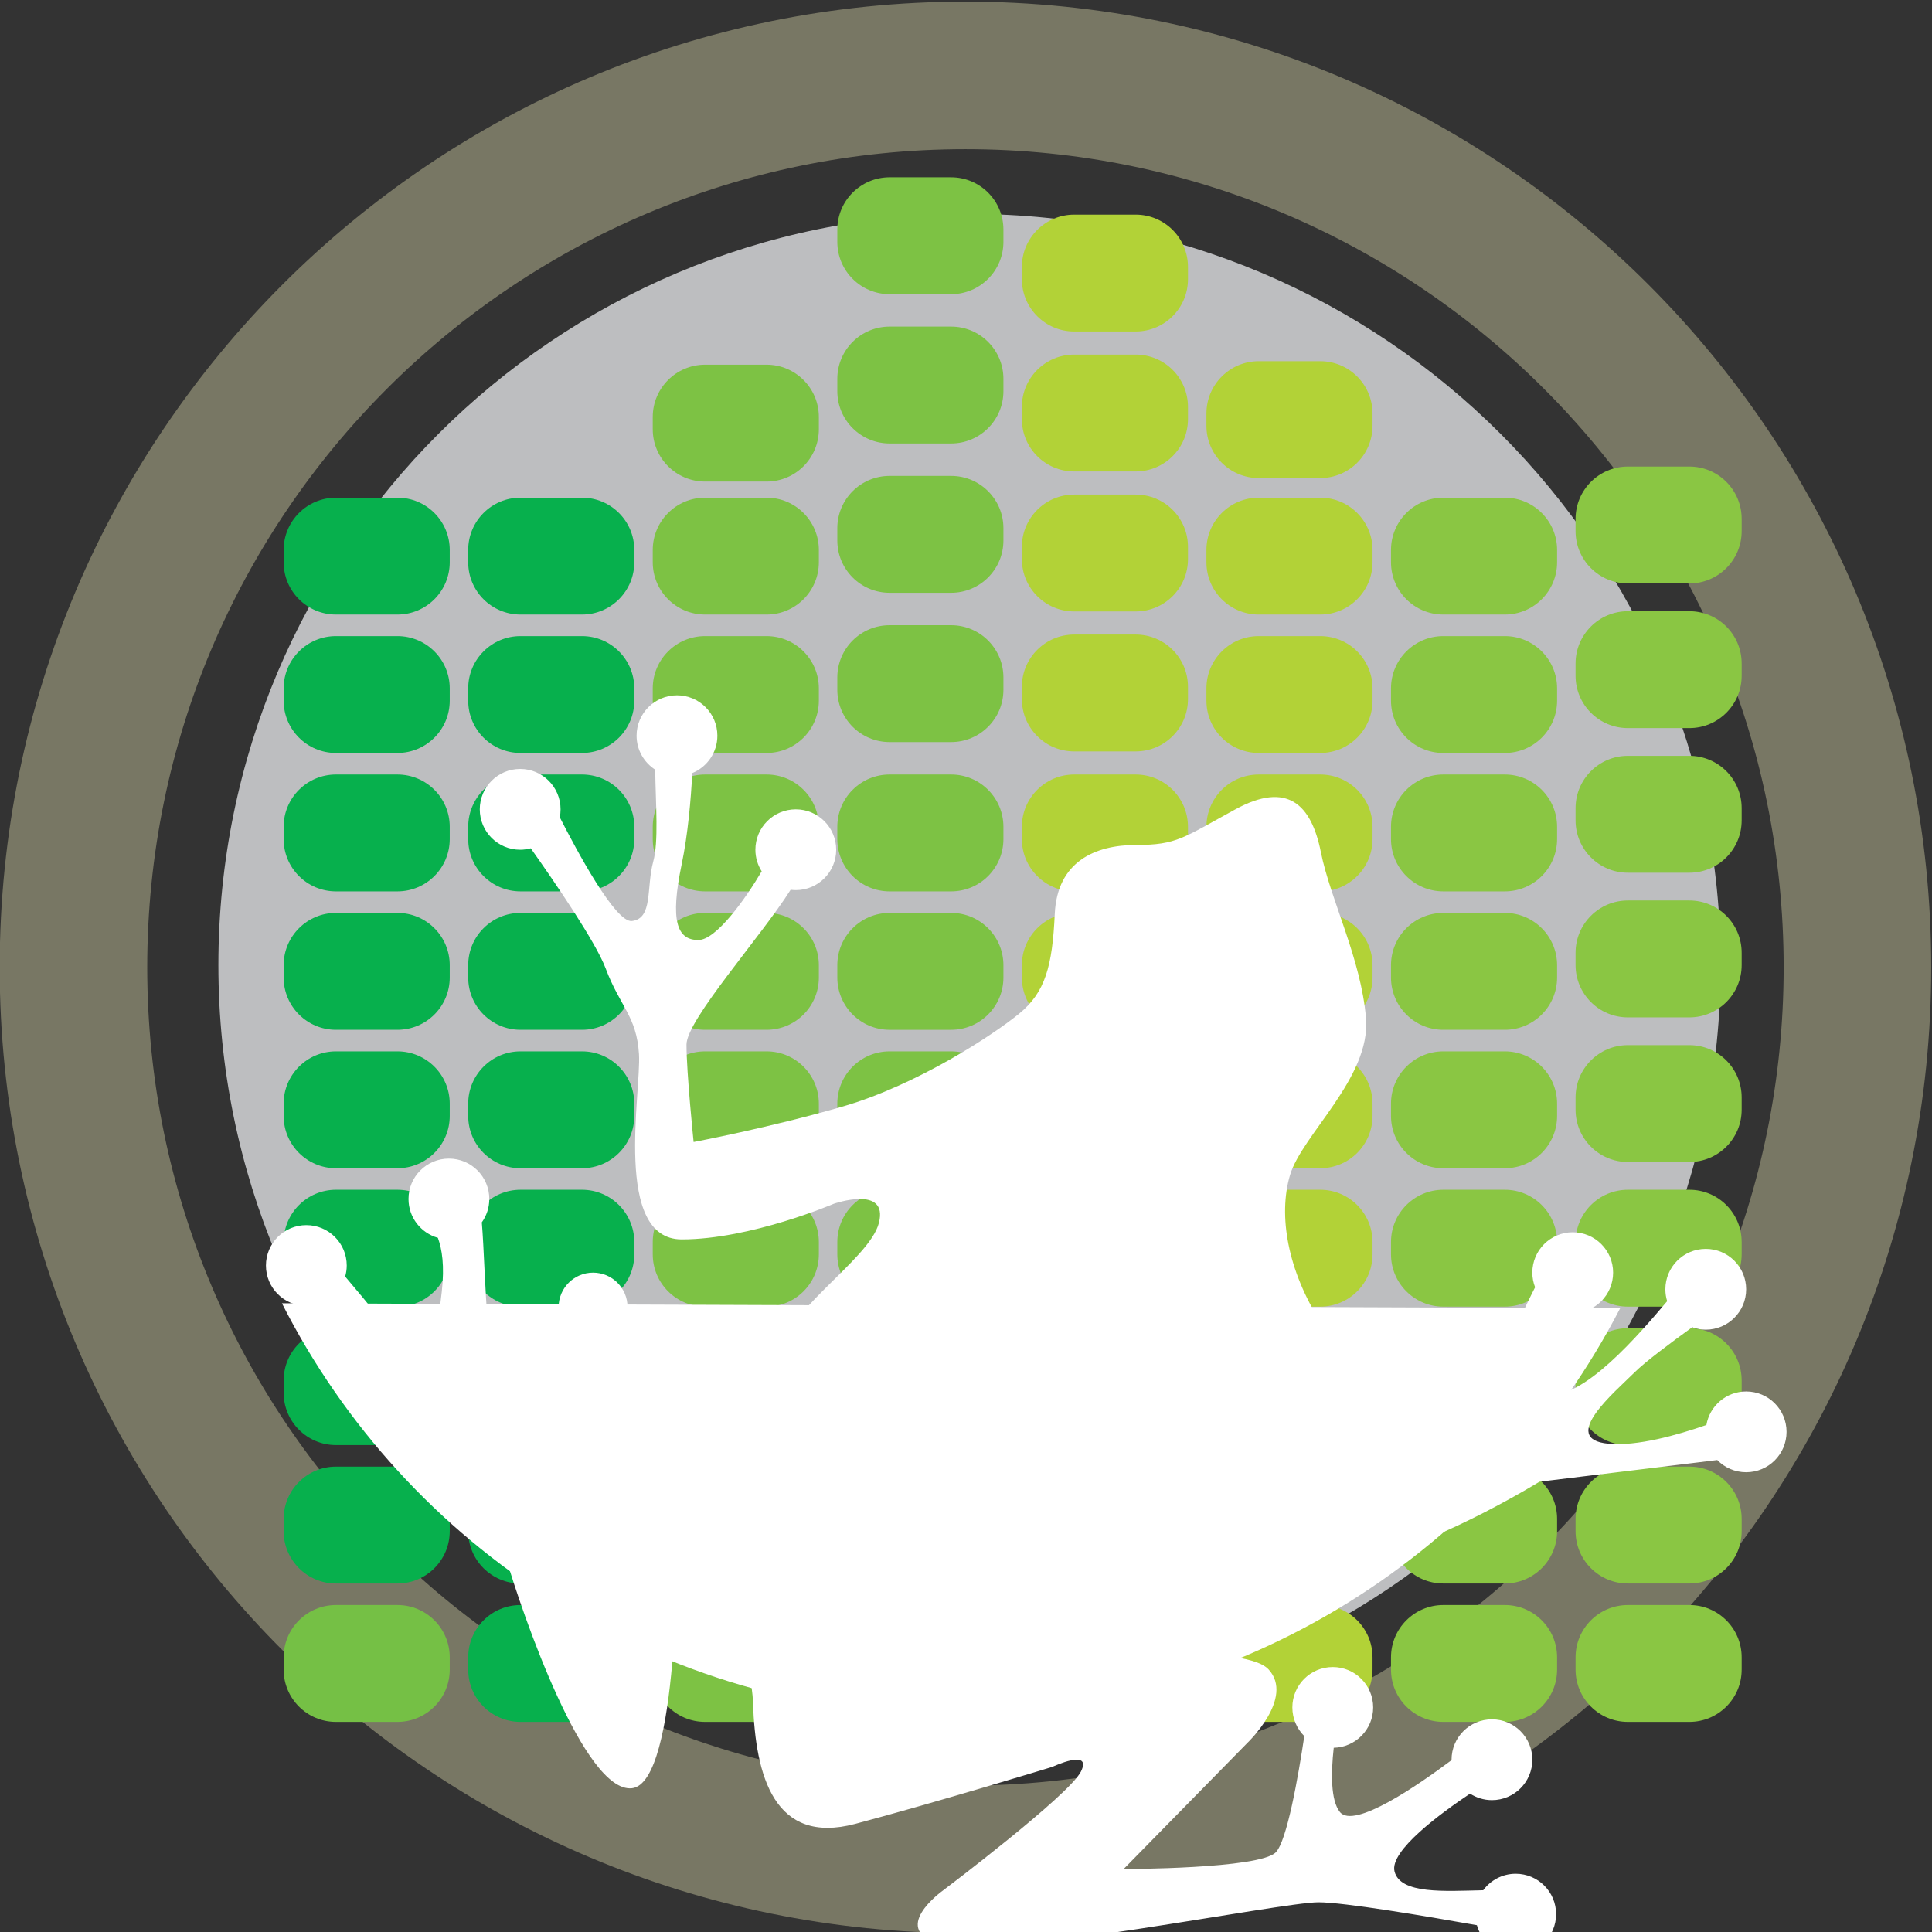 <?xml version="1.0" encoding="UTF-8"?><!-- Created with Inkscape (http://www.inkscape.org/) --><svg xmlns:inkscape="http://www.inkscape.org/namespaces/inkscape" xmlns:sodipodi="http://sodipodi.sourceforge.net/DTD/sodipodi-0.dtd" xmlns="http://www.w3.org/2000/svg" xmlns:svg="http://www.w3.org/2000/svg" version="1.2" baseProfile="tiny-ps" xml:space="preserve" width="183.989" height="183.989" viewBox="0 0 183.989 183.989"><rect x="0" y="0" width="183.989" height="183.989" fill="#333333" stroke="none"/><title>RARComputation.com logo</title><defs id="defs29"><clipPath clipPathUnits="userSpaceOnUse" id="clipPath39"><path d="m 102.519,395.539 c 0,-29.637 24.026,-53.662 53.663,-53.662 v 0 c 29.636,0 53.663,24.025 53.663,53.662 v 0 c 0,29.637 -24.027,53.663 -53.663,53.663 v 0 c -29.637,0 -53.663,-24.026 -53.663,-53.663" id="path37"></path></clipPath><clipPath clipPathUnits="userSpaceOnUse" id="clipPath363"><path d="M 0,792 H 612 V 0 H 0 Z" id="path361"></path></clipPath><clipPath clipPathUnits="userSpaceOnUse" id="clipPath371"><path d="M 102.519,449.202 H 209.845 V 341.877 H 102.519 Z" id="path369"></path></clipPath><radialGradient cx="0" cy="0" r="1" gradientUnits="userSpaceOnUse" id="radialGradient383"><stop offset="0" id="stop377" stop-opacity="1" stop-color="#ffffff"></stop><stop offset="0.81" id="stop379" stop-opacity="1" stop-color="#f7f8f9"></stop><stop offset="1" id="stop381" stop-opacity="1" stop-color="#bdbec0"></stop></radialGradient><clipPath clipPathUnits="userSpaceOnUse" id="clipPath435"><path d="m 107.737,372.014 h 95.607 v -29.431 h -95.607 z" id="path433"></path></clipPath></defs><g id="g31" transform="matrix(1.333,0,0,-1.333,-118.763,620.01)"><g id="g357"><g id="g359"><g id="g365" transform="translate(2.178,0.639)"><g id="g367"></g><g id="g397"><g id="g395"><g id="g393"><g id="g391"><g id="g389"><g id="g387"><path d="m 209.845,395.539 c 0,-29.637 -24.026,-53.662 -53.663,-53.662 -29.637,0 -53.663,24.025 -53.663,53.662 0,29.637 24.026,53.663 53.663,53.663 29.637,0 53.663,-24.026 53.663,-53.663" id="path385" fill="url(#radialGradient383)" stroke="none"></path></g></g></g></g></g></g></g><g id="g399" transform="translate(158.068,465.008)"><path d="m 0,0 c -38.105,0 -68.996,-30.891 -68.996,-68.996 0,-38.106 30.891,-68.996 68.996,-68.996 38.105,0 68.996,30.89 68.996,68.996 C 68.996,-30.891 38.105,0 0,0 m 58.455,-68.996 c 0,-32.283 -26.171,-58.455 -58.455,-58.455 -32.284,0 -58.455,26.172 -58.455,58.455 0,32.284 26.171,58.455 58.455,58.455 32.284,0 58.455,-26.171 58.455,-58.455" id="path401" fill="#787764" fill-opacity="1" fill-rule="nonzero" stroke="none"></path></g><g id="g425" transform="translate(233.158,366.85)"></g><g id="g429"><g id="g431"></g><g id="g1355" transform="translate(1.5)"><g id="g33"><g id="g35"><g id="g41" transform="translate(119.725,424.957)"><path d="m 0,0 c 0,-2.065 -1.674,-3.738 -3.738,-3.738 h -4.391 c -2.064,0 -3.738,1.673 -3.738,3.738 v 0.875 c 0,2.064 1.674,3.737 3.738,3.737 h 4.391 C -1.674,4.612 0,2.939 0,0.875 Z" id="path43" fill="#07b04d" fill-opacity="1" fill-rule="nonzero" stroke="none"></path></g><g id="g45" transform="translate(132.91,424.957)"><path d="m 0,0 c 0,-2.065 -1.673,-3.738 -3.737,-3.738 h -4.392 c -2.065,0 -3.737,1.673 -3.737,3.738 v 0.875 c 0,2.064 1.672,3.737 3.737,3.737 h 4.392 C -1.673,4.612 0,2.939 0,0.875 Z" id="path47" fill="#07b04d" fill-opacity="1" fill-rule="nonzero" stroke="none"></path></g><g id="g49" transform="translate(146.095,424.957)"><path d="m 0,0 c 0,-2.065 -1.673,-3.738 -3.737,-3.738 h -4.392 c -2.064,0 -3.738,1.673 -3.738,3.738 v 0.875 c 0,2.064 1.674,3.737 3.738,3.737 h 4.392 C -1.673,4.612 0,2.939 0,0.875 Z" id="path51" fill="#7dc244" fill-opacity="1" fill-rule="nonzero" stroke="none"></path></g><g id="g53" transform="translate(146.095,434.457)"><path d="m 0,0 c 0,-2.065 -1.673,-3.738 -3.737,-3.738 h -4.392 c -2.064,0 -3.738,1.673 -3.738,3.738 v 0.875 c 0,2.064 1.674,3.737 3.738,3.737 h 4.392 C -1.673,4.612 0,2.939 0,0.875 Z" id="path55" fill="#7dc244" fill-opacity="1" fill-rule="nonzero" stroke="none"></path></g><g id="g57" transform="translate(185.651,424.957)"><path d="m 0,0 c 0,-2.065 -1.673,-3.738 -3.737,-3.738 h -4.392 c -2.064,0 -3.738,1.673 -3.738,3.738 v 0.875 c 0,2.064 1.674,3.737 3.738,3.737 h 4.392 C -1.673,4.612 0,2.939 0,0.875 Z" id="path59" fill="#b2d237" fill-opacity="1" fill-rule="nonzero" stroke="none"></path></g><g id="g61" transform="translate(185.651,434.707)"><path d="m 0,0 c 0,-2.065 -1.673,-3.738 -3.737,-3.738 h -4.392 c -2.064,0 -3.738,1.673 -3.738,3.738 v 0.875 c 0,2.064 1.674,3.737 3.738,3.737 h 4.392 C -1.673,4.612 0,2.939 0,0.875 Z" id="path63" fill="#b2d237" fill-opacity="1" fill-rule="nonzero" stroke="none"></path></g><g id="g65" transform="translate(198.837,424.957)"><path d="m 0,0 c 0,-2.065 -1.674,-3.738 -3.738,-3.738 h -4.391 c -2.064,0 -3.738,1.673 -3.738,3.738 v 0.875 c 0,2.064 1.674,3.737 3.738,3.737 h 4.391 C -1.674,4.612 0,2.939 0,0.875 Z" id="path67" fill="#8ac643" fill-opacity="1" fill-rule="nonzero" stroke="none"></path></g><g id="g69" transform="translate(119.725,415.068)"><path d="m 0,0 c 0,-2.065 -1.674,-3.738 -3.738,-3.738 h -4.391 c -2.064,0 -3.738,1.673 -3.738,3.738 v 0.875 c 0,2.064 1.674,3.737 3.738,3.737 h 4.391 C -1.674,4.612 0,2.939 0,0.875 Z" id="path71" fill="#07b04d" fill-opacity="1" fill-rule="nonzero" stroke="none"></path></g><g id="g73" transform="translate(132.91,415.068)"><path d="m 0,0 c 0,-2.065 -1.673,-3.738 -3.737,-3.738 h -4.392 c -2.065,0 -3.737,1.673 -3.737,3.738 v 0.875 c 0,2.064 1.672,3.737 3.737,3.737 h 4.392 C -1.673,4.612 0,2.939 0,0.875 Z" id="path75" fill="#07b04d" fill-opacity="1" fill-rule="nonzero" stroke="none"></path></g><g id="g77" transform="translate(146.095,415.068)"><path d="m 0,0 c 0,-2.065 -1.673,-3.738 -3.737,-3.738 h -4.392 c -2.064,0 -3.738,1.673 -3.738,3.738 v 0.875 c 0,2.064 1.674,3.737 3.738,3.737 h 4.392 C -1.673,4.612 0,2.939 0,0.875 Z" id="path79" fill="#7dc244" fill-opacity="1" fill-rule="nonzero" stroke="none"></path></g><g id="g81" transform="translate(185.651,415.068)"><path d="m 0,0 c 0,-2.065 -1.673,-3.738 -3.737,-3.738 h -4.392 c -2.064,0 -3.738,1.673 -3.738,3.738 v 0.875 c 0,2.064 1.674,3.737 3.738,3.737 h 4.392 C -1.673,4.612 0,2.939 0,0.875 Z" id="path83" fill="#b2d237" fill-opacity="1" fill-rule="nonzero" stroke="none"></path></g><g id="g85" transform="translate(198.837,415.068)"><path d="m 0,0 c 0,-2.065 -1.674,-3.738 -3.738,-3.738 h -4.391 c -2.064,0 -3.738,1.673 -3.738,3.738 v 0.875 c 0,2.064 1.674,3.737 3.738,3.737 h 4.391 C -1.674,4.612 0,2.939 0,0.875 Z" id="path87" fill="#8ac643" fill-opacity="1" fill-rule="nonzero" stroke="none"></path></g><g id="g89" transform="translate(119.725,405.179)"><path d="m 0,0 c 0,-2.065 -1.674,-3.738 -3.738,-3.738 h -4.391 c -2.064,0 -3.738,1.673 -3.738,3.738 v 0.875 c 0,2.065 1.674,3.737 3.738,3.737 h 4.391 C -1.674,4.612 0,2.94 0,0.875 Z" id="path91" fill="#07b04d" fill-opacity="1" fill-rule="nonzero" stroke="none"></path></g><g id="g93" transform="translate(132.91,405.179)"><path d="m 0,0 c 0,-2.065 -1.673,-3.738 -3.737,-3.738 h -4.392 c -2.065,0 -3.737,1.673 -3.737,3.738 v 0.875 c 0,2.065 1.672,3.737 3.737,3.737 h 4.392 C -1.673,4.612 0,2.94 0,0.875 Z" id="path95" fill="#07b04d" fill-opacity="1" fill-rule="nonzero" stroke="none"></path></g><g id="g97" transform="translate(146.095,405.179)"><path d="m 0,0 c 0,-2.065 -1.673,-3.738 -3.737,-3.738 h -4.392 c -2.064,0 -3.738,1.673 -3.738,3.738 v 0.875 c 0,2.065 1.674,3.737 3.738,3.737 h 4.392 C -1.673,4.612 0,2.94 0,0.875 Z" id="path99" fill="#7dc244" fill-opacity="1" fill-rule="nonzero" stroke="none"></path></g><g id="g101" transform="translate(159.281,405.179)"><path d="M 0,0 C 0,-2.065 -1.673,-3.738 -3.737,-3.738 H -8.13 c -2.064,0 -3.737,1.673 -3.737,3.738 v 0.875 c 0,2.065 1.673,3.737 3.737,3.737 h 4.393 C -1.673,4.612 0,2.94 0,0.875 Z" id="path103" fill="#7dc244" fill-opacity="1" fill-rule="nonzero" stroke="none"></path></g><g id="g105" transform="translate(159.281,415.846)"><path d="M 0,0 C 0,-2.065 -1.673,-3.738 -3.737,-3.738 H -8.13 c -2.064,0 -3.737,1.673 -3.737,3.738 v 0.875 c 0,2.065 1.673,3.737 3.737,3.737 h 4.393 C -1.673,4.612 0,2.94 0,0.875 Z" id="path107" fill="#7dc244" fill-opacity="1" fill-rule="nonzero" stroke="none"></path></g><g id="g109" transform="translate(159.281,426.512)"><path d="M 0,0 C 0,-2.065 -1.673,-3.738 -3.737,-3.738 H -8.13 c -2.064,0 -3.737,1.673 -3.737,3.738 v 0.875 c 0,2.065 1.673,3.737 3.737,3.737 h 4.393 C -1.673,4.612 0,2.94 0,0.875 Z" id="path111" fill="#7dc244" fill-opacity="1" fill-rule="nonzero" stroke="none"></path></g><g id="g113" transform="translate(159.281,437.179)"><path d="M 0,0 C 0,-2.065 -1.673,-3.738 -3.737,-3.738 H -8.13 c -2.064,0 -3.737,1.673 -3.737,3.738 v 0.875 c 0,2.065 1.673,3.737 3.737,3.737 h 4.393 C -1.673,4.612 0,2.94 0,0.875 Z" id="path115" fill="#7dc244" fill-opacity="1" fill-rule="nonzero" stroke="none"></path></g><g id="g117" transform="translate(159.281,447.845)"><path d="M 0,0 C 0,-2.065 -1.673,-3.738 -3.737,-3.738 H -8.13 c -2.064,0 -3.737,1.673 -3.737,3.738 v 0.875 c 0,2.065 1.673,3.737 3.737,3.737 h 4.393 C -1.673,4.612 0,2.94 0,0.875 Z" id="path119" fill="#7dc244" fill-opacity="1" fill-rule="nonzero" stroke="none"></path></g><g id="g121" transform="translate(172.466,405.179)"><path d="m 0,0 c 0,-2.065 -1.673,-3.738 -3.738,-3.738 h -4.391 c -2.064,0 -3.738,1.673 -3.738,3.738 v 0.875 c 0,2.065 1.674,3.737 3.738,3.737 h 4.391 C -1.673,4.612 0,2.94 0,0.875 Z" id="path123" fill="#b2d237" fill-opacity="1" fill-rule="nonzero" stroke="none"></path></g><g id="g125" transform="translate(172.466,415.179)"><path d="m 0,0 c 0,-2.065 -1.673,-3.738 -3.738,-3.738 h -4.391 c -2.064,0 -3.738,1.673 -3.738,3.738 v 0.875 c 0,2.065 1.674,3.737 3.738,3.737 h 4.391 C -1.673,4.612 0,2.94 0,0.875 Z" id="path127" fill="#b2d237" fill-opacity="1" fill-rule="nonzero" stroke="none"></path></g><g id="g129" transform="translate(172.466,425.179)"><path d="m 0,0 c 0,-2.065 -1.673,-3.738 -3.738,-3.738 h -4.391 c -2.064,0 -3.738,1.673 -3.738,3.738 v 0.875 c 0,2.065 1.674,3.737 3.738,3.737 h 4.391 C -1.673,4.612 0,2.94 0,0.875 Z" id="path131" fill="#b2d237" fill-opacity="1" fill-rule="nonzero" stroke="none"></path></g><g id="g133" transform="translate(172.466,435.179)"><path d="m 0,0 c 0,-2.065 -1.673,-3.738 -3.738,-3.738 h -4.391 c -2.064,0 -3.738,1.673 -3.738,3.738 v 0.875 c 0,2.065 1.674,3.737 3.738,3.737 h 4.391 C -1.673,4.612 0,2.94 0,0.875 Z" id="path135" fill="#b2d237" fill-opacity="1" fill-rule="nonzero" stroke="none"></path></g><g id="g137" transform="translate(172.466,445.179)"><path d="m 0,0 c 0,-2.065 -1.673,-3.738 -3.738,-3.738 h -4.391 c -2.064,0 -3.738,1.673 -3.738,3.738 v 0.875 c 0,2.065 1.674,3.737 3.738,3.737 h 4.391 C -1.673,4.612 0,2.94 0,0.875 Z" id="path139" fill="#b2d237" fill-opacity="1" fill-rule="nonzero" stroke="none"></path></g><g id="g141" transform="translate(185.651,405.179)"><path d="m 0,0 c 0,-2.065 -1.673,-3.738 -3.737,-3.738 h -4.392 c -2.064,0 -3.738,1.673 -3.738,3.738 v 0.875 c 0,2.065 1.674,3.737 3.738,3.737 h 4.392 C -1.673,4.612 0,2.94 0,0.875 Z" id="path143" fill="#b2d237" fill-opacity="1" fill-rule="nonzero" stroke="none"></path></g><g id="g145" transform="translate(198.837,405.179)"><path d="m 0,0 c 0,-2.065 -1.674,-3.738 -3.738,-3.738 h -4.391 c -2.064,0 -3.738,1.673 -3.738,3.738 v 0.875 c 0,2.065 1.674,3.737 3.738,3.737 h 4.391 C -1.674,4.612 0,2.94 0,0.875 Z" id="path147" fill="#8ac643" fill-opacity="1" fill-rule="nonzero" stroke="none"></path></g><g id="g149" transform="translate(119.725,395.29)"><path d="m 0,0 c 0,-2.065 -1.674,-3.738 -3.738,-3.738 h -4.391 c -2.064,0 -3.738,1.673 -3.738,3.738 v 0.875 c 0,2.065 1.674,3.738 3.738,3.738 h 4.391 C -1.674,4.613 0,2.94 0,0.875 Z" id="path151" fill="#07b04d" fill-opacity="1" fill-rule="nonzero" stroke="none"></path></g><g id="g153" transform="translate(132.91,395.29)"><path d="m 0,0 c 0,-2.065 -1.673,-3.738 -3.737,-3.738 h -4.392 c -2.065,0 -3.737,1.673 -3.737,3.738 v 0.875 c 0,2.065 1.672,3.738 3.737,3.738 h 4.392 C -1.673,4.613 0,2.94 0,0.875 Z" id="path155" fill="#07b04d" fill-opacity="1" fill-rule="nonzero" stroke="none"></path></g><g id="g157" transform="translate(146.095,395.29)"><path d="m 0,0 c 0,-2.065 -1.673,-3.738 -3.737,-3.738 h -4.392 c -2.064,0 -3.738,1.673 -3.738,3.738 v 0.875 c 0,2.065 1.674,3.738 3.738,3.738 h 4.392 C -1.673,4.613 0,2.94 0,0.875 Z" id="path159" fill="#7dc244" fill-opacity="1" fill-rule="nonzero" stroke="none"></path></g><g id="g161" transform="translate(159.281,395.29)"><path d="M 0,0 C 0,-2.065 -1.673,-3.738 -3.737,-3.738 H -8.13 c -2.064,0 -3.737,1.673 -3.737,3.738 v 0.875 c 0,2.065 1.673,3.738 3.737,3.738 h 4.393 C -1.673,4.613 0,2.94 0,0.875 Z" id="path163" fill="#7dc244" fill-opacity="1" fill-rule="nonzero" stroke="none"></path></g><g id="g165" transform="translate(172.466,395.29)"><path d="m 0,0 c 0,-2.065 -1.673,-3.738 -3.738,-3.738 h -4.391 c -2.064,0 -3.738,1.673 -3.738,3.738 v 0.875 c 0,2.065 1.674,3.738 3.738,3.738 h 4.391 C -1.673,4.613 0,2.94 0,0.875 Z" id="path167" fill="#b2d237" fill-opacity="1" fill-rule="nonzero" stroke="none"></path></g><g id="g169" transform="translate(185.651,395.29)"><path d="m 0,0 c 0,-2.065 -1.673,-3.738 -3.737,-3.738 h -4.392 c -2.064,0 -3.738,1.673 -3.738,3.738 v 0.875 c 0,2.065 1.674,3.738 3.738,3.738 h 4.392 C -1.673,4.613 0,2.94 0,0.875 Z" id="path171" fill="#b2d237" fill-opacity="1" fill-rule="nonzero" stroke="none"></path></g><g id="g173" transform="translate(198.837,395.29)"><path d="m 0,0 c 0,-2.065 -1.674,-3.738 -3.738,-3.738 h -4.391 c -2.064,0 -3.738,1.673 -3.738,3.738 v 0.875 c 0,2.065 1.674,3.738 3.738,3.738 h 4.391 C -1.674,4.613 0,2.94 0,0.875 Z" id="path175" fill="#8ac643" fill-opacity="1" fill-rule="nonzero" stroke="none"></path></g><g id="g177" transform="translate(119.725,385.4)"><path d="m 0,0 c 0,-2.064 -1.674,-3.738 -3.738,-3.738 h -4.391 c -2.064,0 -3.738,1.674 -3.738,3.738 v 0.875 c 0,2.065 1.674,3.738 3.738,3.738 h 4.391 C -1.674,4.613 0,2.94 0,0.875 Z" id="path179" fill="#07b04d" fill-opacity="1" fill-rule="nonzero" stroke="none"></path></g><g id="g181" transform="translate(132.91,385.4)"><path d="m 0,0 c 0,-2.064 -1.673,-3.738 -3.737,-3.738 h -4.392 c -2.065,0 -3.737,1.674 -3.737,3.738 v 0.875 c 0,2.065 1.672,3.738 3.737,3.738 h 4.392 C -1.673,4.613 0,2.94 0,0.875 Z" id="path183" fill="#07b04d" fill-opacity="1" fill-rule="nonzero" stroke="none"></path></g><g id="g185" transform="translate(146.095,385.4)"><path d="m 0,0 c 0,-2.064 -1.673,-3.738 -3.737,-3.738 h -4.392 c -2.064,0 -3.738,1.674 -3.738,3.738 v 0.875 c 0,2.065 1.674,3.738 3.738,3.738 h 4.392 C -1.673,4.613 0,2.94 0,0.875 Z" id="path187" fill="#7dc244" fill-opacity="1" fill-rule="nonzero" stroke="none"></path></g><g id="g189" transform="translate(159.281,385.4)"><path d="M 0,0 C 0,-2.064 -1.673,-3.738 -3.737,-3.738 H -8.13 c -2.064,0 -3.737,1.674 -3.737,3.738 v 0.875 c 0,2.065 1.673,3.738 3.737,3.738 h 4.393 C -1.673,4.613 0,2.94 0,0.875 Z" id="path191" fill="#7dc244" fill-opacity="1" fill-rule="nonzero" stroke="none"></path></g><g id="g193" transform="translate(172.466,385.4)"><path d="m 0,0 c 0,-2.064 -1.673,-3.738 -3.738,-3.738 h -4.391 c -2.064,0 -3.738,1.674 -3.738,3.738 v 0.875 c 0,2.065 1.674,3.738 3.738,3.738 h 4.391 C -1.673,4.613 0,2.94 0,0.875 Z" id="path195" fill="#b2d237" fill-opacity="1" fill-rule="nonzero" stroke="none"></path></g><g id="g197" transform="translate(185.651,385.4)"><path d="m 0,0 c 0,-2.064 -1.673,-3.738 -3.737,-3.738 h -4.392 c -2.064,0 -3.738,1.674 -3.738,3.738 v 0.875 c 0,2.065 1.674,3.738 3.738,3.738 h 4.392 C -1.673,4.613 0,2.94 0,0.875 Z" id="path199" fill="#b2d237" fill-opacity="1" fill-rule="nonzero" stroke="none"></path></g><g id="g201" transform="translate(198.837,385.4)"><path d="m 0,0 c 0,-2.064 -1.674,-3.738 -3.738,-3.738 h -4.391 c -2.064,0 -3.738,1.674 -3.738,3.738 v 0.875 c 0,2.065 1.674,3.738 3.738,3.738 h 4.391 C -1.674,4.613 0,2.94 0,0.875 Z" id="path203" fill="#8ac643" fill-opacity="1" fill-rule="nonzero" stroke="none"></path></g><g id="g205" transform="translate(119.725,375.512)"><path d="m 0,0 c 0,-2.064 -1.674,-3.738 -3.738,-3.738 h -4.391 c -2.064,0 -3.738,1.674 -3.738,3.738 v 0.875 c 0,2.064 1.674,3.738 3.738,3.738 h 4.391 C -1.674,4.613 0,2.939 0,0.875 Z" id="path207" fill="#07b04d" fill-opacity="1" fill-rule="nonzero" stroke="none"></path></g><g id="g209" transform="translate(132.91,375.512)"><path d="m 0,0 c 0,-2.064 -1.673,-3.738 -3.737,-3.738 h -4.392 c -2.065,0 -3.737,1.674 -3.737,3.738 v 0.875 c 0,2.064 1.672,3.738 3.737,3.738 h 4.392 C -1.673,4.613 0,2.939 0,0.875 Z" id="path211" fill="#07b04d" fill-opacity="1" fill-rule="nonzero" stroke="none"></path></g><g id="g213" transform="translate(146.095,375.512)"><path d="m 0,0 c 0,-2.064 -1.673,-3.738 -3.737,-3.738 h -4.392 c -2.064,0 -3.738,1.674 -3.738,3.738 v 0.875 c 0,2.064 1.674,3.738 3.738,3.738 h 4.392 C -1.673,4.613 0,2.939 0,0.875 Z" id="path215" fill="#7dc244" fill-opacity="1" fill-rule="nonzero" stroke="none"></path></g><g id="g217" transform="translate(159.281,375.512)"><path d="M 0,0 C 0,-2.064 -1.673,-3.738 -3.737,-3.738 H -8.13 c -2.064,0 -3.737,1.674 -3.737,3.738 v 0.875 c 0,2.064 1.673,3.738 3.737,3.738 h 4.393 C -1.673,4.613 0,2.939 0,0.875 Z" id="path219" fill="#7dc244" fill-opacity="1" fill-rule="nonzero" stroke="none"></path></g><g id="g221" transform="translate(172.466,375.512)"><path d="m 0,0 c 0,-2.064 -1.673,-3.738 -3.738,-3.738 h -4.391 c -2.064,0 -3.738,1.674 -3.738,3.738 v 0.875 c 0,2.064 1.674,3.738 3.738,3.738 h 4.391 C -1.673,4.613 0,2.939 0,0.875 Z" id="path223" fill="#b2d237" fill-opacity="1" fill-rule="nonzero" stroke="none"></path></g><g id="g225" transform="translate(185.651,375.512)"><path d="m 0,0 c 0,-2.064 -1.673,-3.738 -3.737,-3.738 h -4.392 c -2.064,0 -3.738,1.674 -3.738,3.738 v 0.875 c 0,2.064 1.674,3.738 3.738,3.738 h 4.392 C -1.673,4.613 0,2.939 0,0.875 Z" id="path227" fill="#b2d237" fill-opacity="1" fill-rule="nonzero" stroke="none"></path></g><g id="g229" transform="translate(198.837,375.512)"><path d="m 0,0 c 0,-2.064 -1.674,-3.738 -3.738,-3.738 h -4.391 c -2.064,0 -3.738,1.674 -3.738,3.738 v 0.875 c 0,2.064 1.674,3.738 3.738,3.738 h 4.391 C -1.674,4.613 0,2.939 0,0.875 Z" id="path231" fill="#8ac643" fill-opacity="1" fill-rule="nonzero" stroke="none"></path></g><g id="g233" transform="translate(212.023,375.512)"><path d="m 0,0 c 0,-2.064 -1.673,-3.738 -3.738,-3.738 h -4.391 c -2.065,0 -3.738,1.674 -3.738,3.738 v 0.875 c 0,2.064 1.673,3.738 3.738,3.738 h 4.391 C -1.673,4.613 0,2.939 0,0.875 Z" id="path235" fill="#8ac643" fill-opacity="1" fill-rule="nonzero" stroke="none"></path></g><g id="g237" transform="translate(212.023,385.845)"><path d="m 0,0 c 0,-2.063 -1.673,-3.737 -3.738,-3.737 h -4.391 c -2.065,0 -3.738,1.674 -3.738,3.737 v 0.875 c 0,2.065 1.673,3.738 3.738,3.738 h 4.391 C -1.673,4.613 0,2.94 0,0.875 Z" id="path239" fill="#8ac643" fill-opacity="1" fill-rule="nonzero" stroke="none"></path></g><g id="g241" transform="translate(212.023,396.178)"><path d="m 0,0 c 0,-2.064 -1.673,-3.738 -3.738,-3.738 h -4.391 c -2.065,0 -3.738,1.674 -3.738,3.738 v 0.875 c 0,2.065 1.673,3.738 3.738,3.738 h 4.391 C -1.673,4.613 0,2.94 0,0.875 Z" id="path243" fill="#8ac643" fill-opacity="1" fill-rule="nonzero" stroke="none"></path></g><g id="g245" transform="translate(212.023,406.512)"><path d="m 0,0 c 0,-2.064 -1.673,-3.738 -3.738,-3.738 h -4.391 c -2.065,0 -3.738,1.674 -3.738,3.738 v 0.875 c 0,2.065 1.673,3.738 3.738,3.738 h 4.391 C -1.673,4.613 0,2.94 0,0.875 Z" id="path247" fill="#8ac643" fill-opacity="1" fill-rule="nonzero" stroke="none"></path></g><g id="g249" transform="translate(212.023,416.845)"><path d="m 0,0 c 0,-2.064 -1.673,-3.738 -3.738,-3.738 h -4.391 c -2.065,0 -3.738,1.674 -3.738,3.738 v 0.875 c 0,2.065 1.673,3.738 3.738,3.738 h 4.391 C -1.673,4.613 0,2.94 0,0.875 Z" id="path251" fill="#8ac643" fill-opacity="1" fill-rule="nonzero" stroke="none"></path></g><g id="g253" transform="translate(212.023,427.179)"><path d="m 0,0 c 0,-2.064 -1.673,-3.738 -3.738,-3.738 h -4.391 c -2.065,0 -3.738,1.674 -3.738,3.738 v 0.875 c 0,2.065 1.673,3.738 3.738,3.738 h 4.391 C -1.673,4.613 0,2.94 0,0.875 Z" id="path255" fill="#8ac643" fill-opacity="1" fill-rule="nonzero" stroke="none"></path></g><g id="g257" transform="translate(119.725,365.622)"><path d="m 0,0 c 0,-2.064 -1.674,-3.738 -3.738,-3.738 h -4.391 c -2.064,0 -3.738,1.674 -3.738,3.738 v 0.875 c 0,2.065 1.674,3.738 3.738,3.738 h 4.391 C -1.674,4.613 0,2.94 0,0.875 Z" id="path259" fill="#07b04d" fill-opacity="1" fill-rule="nonzero" stroke="none"></path></g><g id="g261" transform="translate(132.91,365.622)"><path d="m 0,0 c 0,-2.064 -1.673,-3.738 -3.737,-3.738 h -4.392 c -2.065,0 -3.737,1.674 -3.737,3.738 v 0.875 c 0,2.065 1.672,3.738 3.737,3.738 h 4.392 C -1.673,4.613 0,2.94 0,0.875 Z" id="path263" fill="#07b04d" fill-opacity="1" fill-rule="nonzero" stroke="none"></path></g><g id="g265" transform="translate(146.095,365.622)"><path d="m 0,0 c 0,-2.064 -1.673,-3.738 -3.737,-3.738 h -4.392 c -2.064,0 -3.738,1.674 -3.738,3.738 v 0.875 c 0,2.065 1.674,3.738 3.738,3.738 h 4.392 C -1.673,4.613 0,2.94 0,0.875 Z" id="path267" fill="#7dc244" fill-opacity="1" fill-rule="nonzero" stroke="none"></path></g><g id="g269" transform="translate(159.281,365.622)"><path d="M 0,0 C 0,-2.064 -1.673,-3.738 -3.737,-3.738 H -8.13 c -2.064,0 -3.737,1.674 -3.737,3.738 v 0.875 c 0,2.065 1.673,3.738 3.737,3.738 h 4.393 C -1.673,4.613 0,2.94 0,0.875 Z" id="path271" fill="#7dc244" fill-opacity="1" fill-rule="nonzero" stroke="none"></path></g><g id="g273" transform="translate(172.466,365.622)"><path d="m 0,0 c 0,-2.064 -1.673,-3.738 -3.738,-3.738 h -4.391 c -2.064,0 -3.738,1.674 -3.738,3.738 v 0.875 c 0,2.065 1.674,3.738 3.738,3.738 h 4.391 C -1.673,4.613 0,2.94 0,0.875 Z" id="path275" fill="#b2d237" fill-opacity="1" fill-rule="nonzero" stroke="none"></path></g><g id="g277" transform="translate(185.651,365.622)"><path d="m 0,0 c 0,-2.064 -1.673,-3.738 -3.737,-3.738 h -4.392 c -2.064,0 -3.738,1.674 -3.738,3.738 v 0.875 c 0,2.065 1.674,3.738 3.738,3.738 h 4.392 C -1.673,4.613 0,2.94 0,0.875 Z" id="path279" fill="#b2d237" fill-opacity="1" fill-rule="nonzero" stroke="none"></path></g><g id="g281" transform="translate(198.837,365.622)"><path d="m 0,0 c 0,-2.064 -1.674,-3.738 -3.738,-3.738 h -4.391 c -2.064,0 -3.738,1.674 -3.738,3.738 v 0.875 c 0,2.065 1.674,3.738 3.738,3.738 h 4.391 C -1.674,4.613 0,2.94 0,0.875 Z" id="path283" fill="#8ac643" fill-opacity="1" fill-rule="nonzero" stroke="none"></path></g><g id="g285" transform="translate(212.023,365.622)"><path d="m 0,0 c 0,-2.064 -1.673,-3.738 -3.738,-3.738 h -4.391 c -2.065,0 -3.738,1.674 -3.738,3.738 v 0.875 c 0,2.065 1.673,3.738 3.738,3.738 h 4.391 C -1.673,4.613 0,2.94 0,0.875 Z" id="path287" fill="#8ac643" fill-opacity="1" fill-rule="nonzero" stroke="none"></path></g><g id="g289" transform="translate(119.725,355.732)"><path d="m 0,0 c 0,-2.063 -1.674,-3.737 -3.738,-3.737 h -4.391 c -2.064,0 -3.738,1.674 -3.738,3.737 v 0.876 c 0,2.066 1.674,3.738 3.738,3.738 h 4.391 C -1.674,4.614 0,2.942 0,0.876 Z" id="path291" fill="#07b04d" fill-opacity="1" fill-rule="nonzero" stroke="none"></path></g><g id="g293" transform="translate(132.91,355.732)"><path d="m 0,0 c 0,-2.063 -1.673,-3.737 -3.737,-3.737 h -4.392 c -2.065,0 -3.737,1.674 -3.737,3.737 v 0.876 c 0,2.066 1.672,3.738 3.737,3.738 h 4.392 C -1.673,4.614 0,2.942 0,0.876 Z" id="path295" fill="#07b04d" fill-opacity="1" fill-rule="nonzero" stroke="none"></path></g><g id="g297" transform="translate(146.095,355.732)"><path d="m 0,0 c 0,-2.063 -1.673,-3.737 -3.737,-3.737 h -4.392 c -2.064,0 -3.738,1.674 -3.738,3.737 v 0.876 c 0,2.066 1.674,3.738 3.738,3.738 h 4.392 C -1.673,4.614 0,2.942 0,0.876 Z" id="path299" fill="#7dc244" fill-opacity="1" fill-rule="nonzero" stroke="none"></path></g><g id="g301" transform="translate(159.281,355.732)"><path d="M 0,0 C 0,-2.063 -1.673,-3.737 -3.737,-3.737 H -8.13 c -2.064,0 -3.737,1.674 -3.737,3.737 v 0.876 c 0,2.066 1.673,3.738 3.737,3.738 h 4.393 C -1.673,4.614 0,2.942 0,0.876 Z" id="path303" fill="#7dc244" fill-opacity="1" fill-rule="nonzero" stroke="none"></path></g><g id="g305" transform="translate(172.466,355.732)"><path d="m 0,0 c 0,-2.063 -1.673,-3.737 -3.738,-3.737 h -4.391 c -2.064,0 -3.738,1.674 -3.738,3.737 v 0.876 c 0,2.066 1.674,3.738 3.738,3.738 h 4.391 C -1.673,4.614 0,2.942 0,0.876 Z" id="path307" fill="#b2d237" fill-opacity="1" fill-rule="nonzero" stroke="none"></path></g><g id="g309" transform="translate(185.651,355.732)"><path d="m 0,0 c 0,-2.063 -1.673,-3.737 -3.737,-3.737 h -4.392 c -2.064,0 -3.738,1.674 -3.738,3.737 v 0.876 c 0,2.066 1.674,3.738 3.738,3.738 h 4.392 C -1.673,4.614 0,2.942 0,0.876 Z" id="path311" fill="#b2d237" fill-opacity="1" fill-rule="nonzero" stroke="none"></path></g><g id="g313" transform="translate(198.837,355.732)"><path d="m 0,0 c 0,-2.063 -1.674,-3.737 -3.738,-3.737 h -4.391 c -2.064,0 -3.738,1.674 -3.738,3.737 v 0.876 c 0,2.066 1.674,3.738 3.738,3.738 h 4.391 C -1.674,4.614 0,2.942 0,0.876 Z" id="path315" fill="#8ac643" fill-opacity="1" fill-rule="nonzero" stroke="none"></path></g><g id="g317" transform="translate(212.023,355.732)"><path d="m 0,0 c 0,-2.063 -1.673,-3.737 -3.738,-3.737 h -4.391 c -2.065,0 -3.738,1.674 -3.738,3.737 v 0.876 c 0,2.066 1.673,3.738 3.738,3.738 h 4.391 C -1.673,4.614 0,2.942 0,0.876 Z" id="path319" fill="#8ac643" fill-opacity="1" fill-rule="nonzero" stroke="none"></path></g><g id="g321" transform="translate(119.725,345.843)"><path d="m 0,0 c 0,-2.063 -1.674,-3.736 -3.738,-3.736 h -4.391 c -2.064,0 -3.738,1.673 -3.738,3.736 v 0.877 c 0,2.065 1.674,3.738 3.738,3.738 h 4.391 C -1.674,4.615 0,2.942 0,0.877 Z" id="path323" fill="#75c045" fill-opacity="1" fill-rule="nonzero" stroke="none"></path></g><g id="g325" transform="translate(132.91,345.843)"><path d="m 0,0 c 0,-2.063 -1.673,-3.736 -3.737,-3.736 h -4.392 c -2.065,0 -3.737,1.673 -3.737,3.736 v 0.877 c 0,2.065 1.672,3.738 3.737,3.738 h 4.392 C -1.673,4.615 0,2.942 0,0.877 Z" id="path327" fill="#07b04d" fill-opacity="1" fill-rule="nonzero" stroke="none"></path></g><g id="g329" transform="translate(146.095,345.843)"><path d="m 0,0 c 0,-2.063 -1.673,-3.736 -3.737,-3.736 h -4.392 c -2.064,0 -3.738,1.673 -3.738,3.736 v 0.877 c 0,2.065 1.674,3.738 3.738,3.738 h 4.392 C -1.673,4.615 0,2.942 0,0.877 Z" id="path331" fill="#7dc244" fill-opacity="1" fill-rule="nonzero" stroke="none"></path></g><g id="g333" transform="translate(159.281,345.843)"><path d="M 0,0 C 0,-2.063 -1.673,-3.736 -3.737,-3.736 H -8.13 c -2.064,0 -3.737,1.673 -3.737,3.736 v 0.877 c 0,2.065 1.673,3.738 3.737,3.738 h 4.393 C -1.673,4.615 0,2.942 0,0.877 Z" id="path335" fill="#7dc244" fill-opacity="1" fill-rule="nonzero" stroke="none"></path></g><g id="g337" transform="translate(172.466,345.843)"><path d="m 0,0 c 0,-2.063 -1.673,-3.736 -3.738,-3.736 h -4.391 c -2.064,0 -3.738,1.673 -3.738,3.736 v 0.877 c 0,2.065 1.674,3.738 3.738,3.738 h 4.391 C -1.673,4.615 0,2.942 0,0.877 Z" id="path339" fill="#b2d237" fill-opacity="1" fill-rule="nonzero" stroke="none"></path></g><g id="g341" transform="translate(185.651,345.843)"><path d="m 0,0 c 0,-2.063 -1.673,-3.736 -3.737,-3.736 h -4.392 c -2.064,0 -3.738,1.673 -3.738,3.736 v 0.877 c 0,2.065 1.674,3.738 3.738,3.738 h 4.392 C -1.673,4.615 0,2.942 0,0.877 Z" id="path343" fill="#b2d237" fill-opacity="1" fill-rule="nonzero" stroke="none"></path></g><g id="g345" transform="translate(198.837,345.843)"><path d="m 0,0 c 0,-2.063 -1.674,-3.736 -3.738,-3.736 h -4.391 c -2.064,0 -3.738,1.673 -3.738,3.736 v 0.877 c 0,2.065 1.674,3.738 3.738,3.738 h 4.391 C -1.674,4.615 0,2.942 0,0.877 Z" id="path347" fill="#8ac643" fill-opacity="1" fill-rule="nonzero" stroke="none"></path></g><g id="g349" transform="translate(212.023,345.843)"><path d="m 0,0 c 0,-2.063 -1.673,-3.736 -3.738,-3.736 h -4.391 c -2.065,0 -3.738,1.673 -3.738,3.736 v 0.877 c 0,2.065 1.673,3.738 3.738,3.738 h 4.391 C -1.673,4.615 0,2.942 0,0.877 Z" id="path351" fill="#8ac643" fill-opacity="1" fill-rule="nonzero" stroke="none"></path></g><g id="g353" transform="translate(212.344,365.715)"><path d="m 0,0 c -1.426,0 -2.608,-1.035 -2.841,-2.395 -2.086,-0.726 -4.962,-1.535 -7.004,-1.339 -3.565,0.339 0.509,3.734 1.867,5.091 0.756,0.756 2.62,2.145 4.122,3.228 0.303,-0.11 0.629,-0.171 0.971,-0.171 1.593,0 2.885,1.292 2.885,2.885 0,1.596 -1.292,2.887 -2.885,2.887 -1.594,0 -2.887,-1.291 -2.887,-2.887 0,-0.297 0.046,-0.582 0.128,-0.85 -1.937,-2.287 -6.087,-7.181 -8.615,-6.619 -2.27,0.506 0.333,4.008 1.82,5.775 0.016,-0.001 0.031,-0.003 0.048,-0.003 1.593,0 2.886,1.292 2.886,2.886 0,1.594 -1.293,2.885 -2.886,2.885 -1.594,0 -2.886,-1.291 -2.886,-2.885 0,-0.369 0.072,-0.72 0.198,-1.045 -0.776,-1.522 -1.852,-3.793 -2.065,-5.068 -0.339,-2.037 -0.679,-4.582 -1.357,-5.6 -0.68,-1.019 -5.433,-5.263 -8.149,-4.584 -2.715,0.678 -1.358,8.998 -3.734,12.731 -2.376,3.734 -3.055,7.639 -2.207,10.525 0.849,2.886 5.772,6.959 5.432,11.201 -0.34,4.246 -2.546,8.488 -3.225,11.883 -0.679,3.396 -2.376,5.093 -6.111,3.055 -3.734,-2.036 -4.169,-2.544 -7.092,-2.544 -2.922,0 -5.639,-1.188 -5.808,-4.924 -0.17,-3.733 -0.679,-5.601 -2.546,-7.128 -1.868,-1.529 -7.299,-5.092 -12.561,-6.621 -5.262,-1.527 -10.694,-2.547 -10.694,-2.547 0,0 -0.509,4.923 -0.509,6.961 0,1.763 5.346,7.729 7.439,11.059 0.121,-0.015 0.244,-0.026 0.369,-0.026 1.594,0 2.886,1.292 2.886,2.885 0,1.595 -1.292,2.887 -2.886,2.887 -1.594,0 -2.886,-1.292 -2.886,-2.887 0,-0.567 0.166,-1.096 0.45,-1.541 -1.155,-1.965 -3.25,-4.909 -4.523,-4.909 -1.528,0 -2.038,1.358 -1.189,5.433 0.441,2.116 0.653,4.598 0.754,6.495 1.052,0.431 1.792,1.464 1.792,2.67 0,1.594 -1.292,2.886 -2.885,2.886 -1.594,0 -2.887,-1.292 -2.887,-2.886 0,-1.019 0.531,-1.914 1.329,-2.427 0.04,-2.573 0.253,-5.128 -0.14,-6.568 -0.509,-1.869 0,-4.074 -1.528,-4.245 -1.166,-0.129 -3.912,4.98 -5.148,7.409 0.037,0.183 0.056,0.374 0.056,0.569 0,1.594 -1.292,2.887 -2.885,2.887 -1.594,0 -2.887,-1.293 -2.887,-2.887 0,-1.594 1.293,-2.886 2.887,-2.886 0.262,0 0.515,0.039 0.756,0.103 1.715,-2.423 4.645,-6.699 5.354,-8.589 1.019,-2.717 2.207,-3.396 2.377,-6.111 0.169,-2.717 -1.868,-13.241 3.055,-13.241 4.922,0 10.864,2.546 10.864,2.546 0,0 3.904,1.359 3.225,-1.358 -0.68,-2.715 -7.129,-6.45 -7.469,-10.184 -0.339,-3.734 0.17,-10.693 0.17,-10.693 0,0 -1.358,-2.377 -2.206,0 -0.85,2.377 -5.263,11.031 -5.263,11.031 0,0 -0.849,2.377 -2.207,2.207 -1.357,-0.168 -4.413,-10.014 -4.413,-14.598 v -4.584 c 0,0 -4.753,7.301 -4.413,9.846 0.34,2.547 1.358,3.227 2.546,4.414 0.833,0.832 2.246,2.912 3.019,4.084 1.272,0.096 2.274,1.155 2.274,2.452 0,1.361 -1.102,2.462 -2.461,2.462 -1.36,0 -2.462,-1.101 -2.462,-2.462 0,-0.444 0.12,-0.862 0.327,-1.221 -1.057,-1.645 -2.731,-3.971 -3.922,-4.297 -1.655,-0.451 -1.577,7.894 -1.892,11.572 0.336,0.471 0.535,1.046 0.535,1.67 0,1.594 -1.292,2.886 -2.886,2.886 -1.594,0 -2.886,-1.292 -2.886,-2.886 0,-1.32 0.887,-2.432 2.098,-2.774 0.296,-0.816 0.487,-1.974 0.279,-3.847 -0.51,-4.584 -0.85,-5.094 -0.85,-5.094 0,0 -1.358,-0.678 -1.867,0.68 -0.333,0.89 -2.638,3.678 -4.185,5.494 0.071,0.25 0.112,0.514 0.112,0.788 0,1.595 -1.293,2.886 -2.886,2.886 -1.594,0 -2.886,-1.291 -2.886,-2.886 0,-1.595 1.292,-2.886 2.886,-2.886 0.31,0 0.609,0.049 0.89,0.141 1.345,-1.481 3.146,-3.279 4.542,-5.232 2.546,-3.567 7.638,-8.829 8.827,-12.903 1.188,-4.074 5.6,-16.805 8.995,-16.465 3.396,0.342 3.226,17.655 3.226,17.655 0,0 5.261,-6.284 5.431,-11.543 0.171,-5.262 1.528,-10.184 7.299,-8.659 5.772,1.53 14.089,4.075 14.089,4.075 0,0 2.885,1.357 2.037,-0.34 -0.849,-1.697 -9.845,-8.486 -9.845,-8.486 0,0 -4.074,-2.887 0,-3.903 4.073,-1.019 24.103,3.053 26.819,3.053 1.815,0 7.646,-0.984 11.316,-1.637 0.343,-1.211 1.454,-2.097 2.773,-2.097 1.594,0 2.886,1.292 2.886,2.888 0,1.594 -1.292,2.885 -2.886,2.885 -0.952,0 -1.795,-0.465 -2.321,-1.178 -2.732,-0.058 -5.924,-0.301 -6.336,1.346 -0.366,1.465 3.304,4.156 5.395,5.555 0.452,-0.291 0.988,-0.463 1.564,-0.463 1.595,0 2.887,1.293 2.887,2.886 0,1.596 -1.292,2.887 -2.887,2.887 -1.593,0 -2.885,-1.291 -2.885,-2.887 0,-0.009 10e-4,-0.019 10e-4,-0.029 -2.337,-1.75 -6.973,-4.963 -7.979,-3.705 -0.663,0.83 -0.637,2.795 -0.439,4.588 1.562,0.037 2.817,1.312 2.817,2.883 0,1.594 -1.293,2.885 -2.887,2.885 -1.594,0 -2.886,-1.291 -2.886,-2.885 0,-0.803 0.327,-1.528 0.854,-2.051 -0.436,-2.898 -1.239,-7.5 -2.042,-8.305 -1.188,-1.189 -10.864,-1.189 -10.864,-1.189 l 8.827,8.998 c 0,0 3.395,3.223 1.528,5.26 -1.868,2.037 -14.598,0.679 -14.598,0.679 0,0 9.506,7.299 10.015,13.411 0.509,6.109 1.357,7.128 1.357,7.128 0,0 0.68,0.678 1.189,-0.849 0.509,-1.526 4.583,-11.033 4.583,-11.033 0,0 0.34,-2.375 5.261,-1.188 4.924,1.188 11.543,5.264 11.543,5.264 L -2.063,-4.9 c 0.524,-0.538 1.254,-0.871 2.063,-0.871 1.594,0 2.886,1.291 2.886,2.884 C 2.886,-1.291 1.594,0 0,0" id="path355" fill="#ffffff" fill-opacity="1" fill-rule="nonzero" stroke="none"></path></g></g></g><g id="g443"><g id="g441"><g transform="translate(203.344,371.662)" id="g439"><path d="m 0,0 c -8.917,-17.272 -26.936,-29.079 -47.713,-29.079 -20.918,0 -39.041,11.969 -47.894,29.431 z" id="path437" fill="#ffffff" fill-opacity="1" fill-rule="nonzero" stroke="none"></path></g></g></g></g></g></g></g></g></svg>